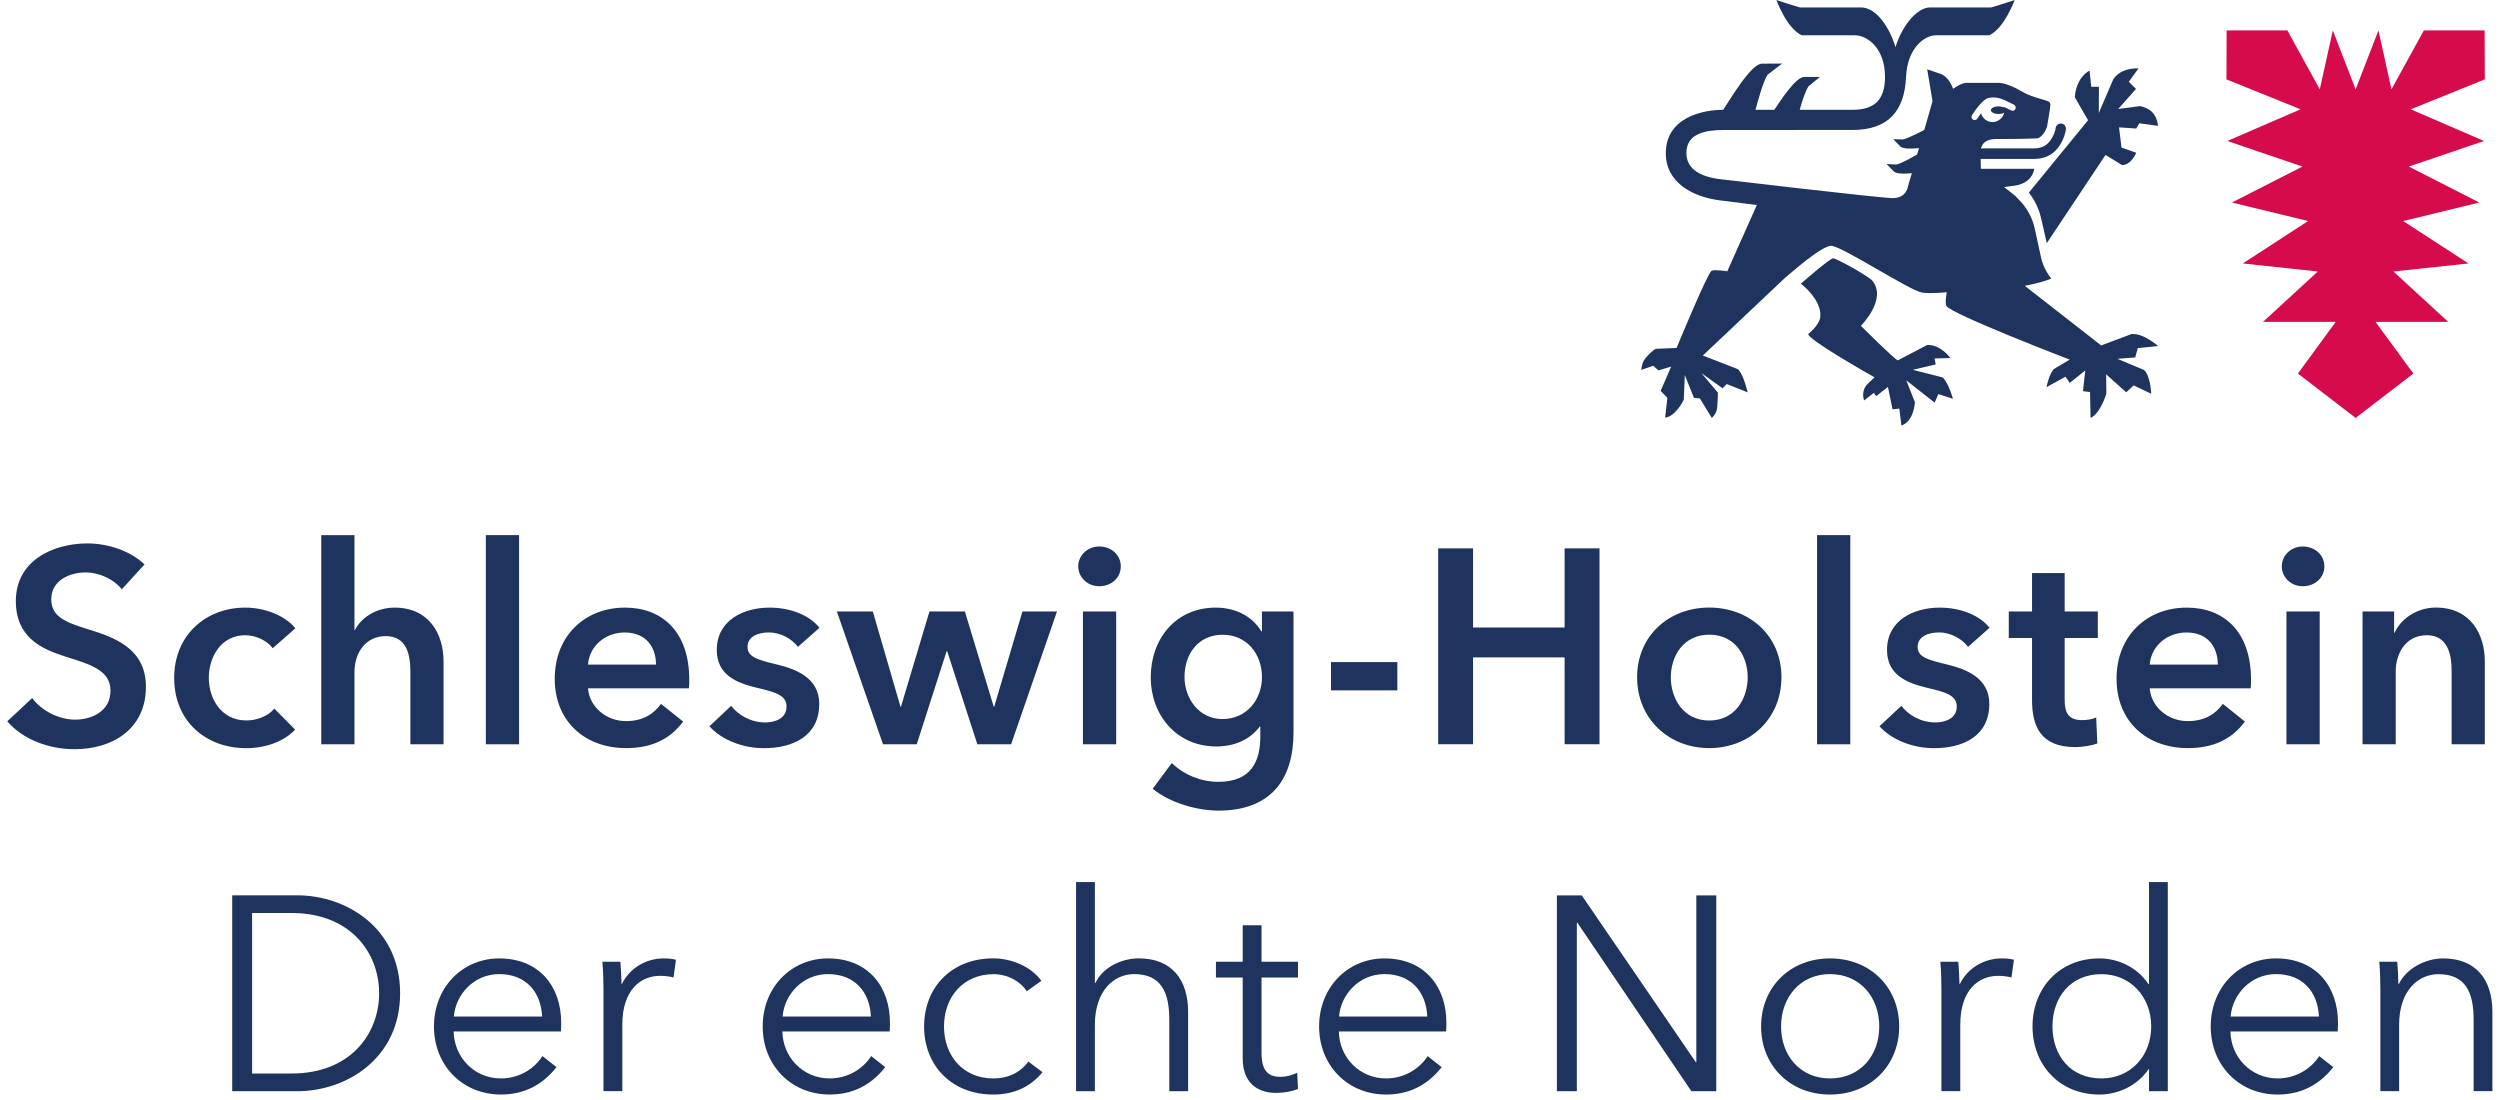<svg xmlns="http://www.w3.org/2000/svg" width="200" height="88" viewBox="0 0 200 88">
  <g fill="none" fill-rule="evenodd">
    <polygon fill="#D50B4C" points="198.77 2.432 193.909 2.432 191.317 7.146 190.275 2.432 188.45 7.146 186.625 2.432 185.583 7.146 182.991 2.432 178.13 2.432 178.116 6.351 184.042 8.743 178.183 11.278 184.197 13.324 178.553 16.202 184.646 17.682 179.422 21.077 185.423 21.72 181.041 25.75 186.855 25.752 183.831 29.884 188.45 33.435 193.071 29.884 190.044 25.752 195.859 25.75 191.475 21.72 197.479 21.077 192.254 17.682 198.343 16.202 192.705 13.324 198.717 11.278 192.859 8.743 198.784 6.351"/>
    <path fill="#1E335D" d="M155.441 30.204L153.017 29.585 154.854 29.153 154.768 28.679 156.033 28.642C156.033 28.642 155.219 27.518 154.163 27.604L151.822 28.831C151.506 28.695 148.868 26.066 148.868 26.066 148.868 26.066 150.978 23.969 149.806 22.477 149.519 22.111 146.93 20.669 146.654 20.669 146.368 20.669 144.073 22.694 144.073 22.694 144.948 23.389 145.735 24.437 145.621 25.38 145.546 26.017 144.665 26.718 144.665 26.718 144.526 27.122 149.96 30.187 149.96 30.187L149.375 30.747C148.839 31.34 149.13 32.035 149.13 32.035L149.904 31.43 150.099 31.691 151.033 30.952 151.405 32.749 151.945 32.686 152.114 34.043C153.131 33.698 153.192 32.175 153.192 32.175L152.503 30.427 154.773 32.212 155.069 31.528 156.231 31.901C156.231 31.9 155.962 30.827 155.441 30.204M171.213 8.486L169.456 8.717 170.882 7.113 170.301 6.542 171.08 5.476C171.08 5.476 169.726 5.353 169.068 6.331L167.904 9.039 167.913 6.937C167.858 6.957 167.381 6.939 167.301 6.946L167.164 5.648C167.164 5.648 166.107 6.121 165.985 7.778L167.046 9.617 162.31 15.406C162.319 15.417 162.319 15.419 162.321 15.42 163.041 16.373 163.222 17.161 163.326 17.63L163.357 17.753 163.743 19.453 168.44 12.397 169.775 13.21C170.537 13.176 170.896 12.22 170.896 12.22L169.721 11.807 169.523 10.189 170.896 10.282 171.147 9.862 172.644 10.069C172.506 8.941 171.838 8.639 171.213 8.486"/>
    <path fill="#1E335D" d="M171.523,29.597 L169.39,28.705 L170.83,28.596 C170.81,28.545 171.021,27.935 171.016,27.851 L172.644,27.684 C172.644,27.684 171.47,26.623 170.51,26.728 L168.094,27.635 L161.98,22.864 C161.98,22.864 163.326,22.624 164.1,22.284 C164.1,22.284 163.448,21.516 163.26,20.493 L162.842,18.564 C162.736,18.112 162.629,17.413 161.962,16.495 C161.857,16.314 161.208,15.659 161.208,15.659 L160.328,14.964 L161.34,14.826 C162.669,14.544 162.736,13.504 162.736,13.504 L158.473,13.504 C158.473,13.504 158.455,13.24 158.455,12.714 L162.704,12.714 C163.426,12.714 164.01,12.492 164.442,12.048 C165.173,11.302 165.276,10.338 165.276,10.296 C165.276,10.059 165.087,9.882 164.856,9.882 C164.623,9.892 164.44,10.079 164.443,10.319 C164.443,10.319 164.32,10.982 163.838,11.459 C163.566,11.735 163.182,11.87 162.704,11.87 L158.481,11.87 C158.501,11.743 158.504,11.808 158.532,11.735 C158.661,11.297 159.161,11.124 159.677,11.121 C160.621,11.121 161.635,11.121 162.891,11.073 C163.469,11.061 163.764,10.123 163.764,10.123 C163.764,10.123 164.029,8.609 164.029,8.394 C164.029,8.176 163.938,8.13 163.675,8.039 C163.409,7.954 162.348,7.688 161.778,7.333 C161.208,6.985 160.368,6.627 159.897,6.627 L157.302,6.627 C156.904,6.627 156.244,7.107 156.244,7.107 C156.244,7.107 155.954,6.155 155.238,5.908 L154.177,5.544 L154.601,8.092 L153.947,10.389 C153.947,10.389 152.699,11.067 152.22,11.158 L151.46,11.135 L152.032,11.721 C152.243,11.919 152.88,11.912 153.523,11.85 L153.368,12.358 C153.318,12.392 152.163,13.073 151.712,13.162 L150.923,13.122 L151.512,13.721 C151.712,13.916 152.328,13.916 152.949,13.856 L152.638,14.902 C152.638,14.902 152.538,15.849 151.421,15.849 C150.416,15.849 137.808,14.356 137.808,14.356 C136.909,14.27 134.912,13.948 134.912,12.245 C134.912,10.651 136.48,10.399 137.919,10.399 L148.198,10.396 C150.994,10.396 152.358,8.958 152.483,6.155 C152.595,3.773 154.004,2.823 154.877,2.823 L159.142,2.823 C160.36,2.257 161.171,0 161.171,0 C161.171,0 160.252,0.317 159.295,0.595 L154.403,0.595 C153.36,0.595 152.156,2.069 151.641,3.773 L151.639,3.773 C151.125,2.069 150.049,0.595 148.88,0.595 L143.988,0.595 C143.03,0.317 142.111,0 142.111,0 C142.111,0 142.921,2.257 144.141,2.823 L148.405,2.823 C149.307,2.823 150.8,3.773 150.8,6.155 C150.8,7.993 149.947,8.783 148.211,8.783 L143.977,8.783 C144.117,8.27 144.408,7.305 144.686,6.898 L145.594,6.155 L144.339,6.155 C143.653,6.155 142.403,8.106 141.946,8.783 L140.441,8.783 C140.615,8.132 141.055,6.501 141.399,5.984 L142.57,5.084 C142.57,5.084 141.99,5.093 140.957,5.093 C140.077,5.093 138.414,7.964 137.855,8.784 C136.349,8.784 133.265,9.322 133.265,12.263 C133.265,14.615 135.424,15.761 137.621,16.033 C137.706,16.051 140.548,16.402 140.548,16.402 L138.183,21.7 C138.183,21.7 137.168,21.547 136.934,21.658 C136.607,21.811 134.127,27.837 134.127,27.837 L132.474,27.904 C132.205,28.009 131.62,28.614 131.487,28.88 C131.309,29.242 131.307,29.593 131.307,29.593 L132.254,29.26 L132.677,29.631 L133.693,29.327 L132.851,31.269 L133.391,31.828 L133.211,33.408 C134.058,33.331 134.703,31.98 134.703,31.98 L134.783,29.999 L135.516,31.828 C135.623,31.839 135.623,31.842 135.991,31.875 L136.945,33.435 C136.945,33.435 137.234,33.196 137.337,32.817 C137.416,32.523 137.432,31.409 137.432,31.409 C137.119,31.038 136.112,29.848 136.112,29.848 L137.81,31.067 C137.826,31.014 138.094,30.791 138.138,30.725 L139.817,31.387 C139.817,31.387 139.459,29.87 139.021,29.528 L136.227,28.443 L142.811,22.218 C144.368,20.893 145.757,19.758 146.459,19.667 C147.186,19.572 152.772,23.26 153.769,23.407 C154.529,23.518 155.739,23.376 155.739,23.376 C155.739,23.376 155.581,24.268 155.707,24.468 C156.021,25.101 165.577,28.769 165.577,28.769 L164.377,29.482 C163.964,29.742 163.717,30.976 163.717,30.976 L165.236,30.139 L165.583,30.629 L166.822,29.637 L166.638,31.293 L167.205,31.366 L167.243,33.435 C168.025,33.104 168.507,31.501 168.507,31.501 L168.492,29.946 L170.098,31.384 L170.692,30.83 L172.099,31.501 C172.099,31.501 172.047,30.075 171.523,29.597 M157.837,9.573 C157.721,9.5 157.685,9.349 157.754,9.222 C158.005,8.829 158.635,7.913 159.113,7.826 C159.228,7.806 159.341,7.795 159.451,7.795 C159.919,7.795 160.298,7.968 160.681,8.161 L161.124,8.376 C161.246,8.443 161.295,8.596 161.232,8.725 C161.177,8.845 161.011,8.901 160.891,8.832 L160.452,8.616 C160.404,8.589 160.361,8.567 160.317,8.546 C160.344,8.63 160.355,8.718 160.355,8.807 C160.355,9.337 159.928,9.766 159.401,9.766 C158.962,9.766 158.595,9.471 158.486,9.062 C158.376,9.206 158.277,9.349 158.183,9.489 C158.126,9.602 157.959,9.646 157.837,9.573"/>
    <path fill="#1E335D" d="M159.881 9.119C160.215 9.119 160.486 8.984 160.486 8.813 160.486 8.646 160.215 8.511 159.881 8.511 159.548 8.511 159.271 8.646 159.271 8.813 159.271 8.984 159.548 9.119 159.881 9.119M9.745 47.146C9.15 46.374 7.974 45.794 6.867 45.794 5.582 45.794 4.102 46.416 4.102 47.945 4.102 49.378 5.32 49.801 7.094 50.356 9.105 50.977 11.674 51.86 11.674 54.937 11.674 58.297 9.038 59.936 5.96 59.936 3.926 59.936 1.823 59.165.583 57.703L2.575 55.842C3.354 56.907 4.77 57.572 6.005 57.572 7.311 57.572 8.839 56.926 8.839 55.247 8.839 53.609 7.202 53.147 5.233 52.525 3.326 51.922 1.267 50.998 1.267 48.079 1.267 44.893 4.168 43.474 7.003 43.474 8.574 43.474 10.367 44.025 11.562 45.152L9.745 47.146M21.816 51.86C21.393 51.264 20.484 50.818 19.618 50.818 17.678 50.818 16.704 52.568 16.704 54.229 16.704 55.891 17.697 57.636 19.714 57.636 20.533 57.636 21.441 57.305 21.946 56.686L23.609 58.371C22.72 59.317 21.26 59.854 19.69 59.854 16.545 59.854 13.934 57.772 13.934 54.229 13.934 50.779 16.503 48.609 19.618 48.609 21.173 48.609 22.79 49.229 23.629 50.263L21.816 51.86M35.484 52.901L35.484 59.539 32.83 59.539 32.83 53.697C32.83 52.431 32.563 50.889 30.857 50.889 29.178 50.889 28.357 52.324 28.357 53.745L28.357 59.539 25.702 59.539 25.702 42.809 28.357 42.809 28.357 50.398 28.401 50.398C28.827 49.516 29.999 48.609 31.57 48.609 34.335 48.609 35.484 50.731 35.484 52.901"/>
    <polygon fill="#1E335D" points="38.867 42.809 41.527 42.809 41.527 59.543 38.867 59.543"/>
    <path fill="#1E335D" d="M52.481 53.167C52.481 51.796 51.705 50.599 49.98 50.599 48.412 50.599 47.152 51.685 47.041 53.167L52.481 53.167 52.481 53.167zM55.117 55.064L47.041 55.064C47.153 56.574 48.526 57.689 50.076 57.689 51.4 57.689 52.286 57.145 52.878 56.311L54.649 57.722C53.613 59.143 52.108 59.849 50.096 59.849 46.82 59.849 44.379 57.743 44.379 54.295 44.379 50.867 46.792 48.609 50.006 48.609 52.968 48.609 55.14 50.533 55.14 54.36 55.14 54.601 55.14 54.829 55.117 55.064L55.117 55.064zM63.832 51.748C63.368 51.128 62.48 50.595 61.506 50.595 60.667 50.595 59.803 50.906 59.803 51.748 59.803 52.568 60.624 52.79 62.108 53.147 63.678 53.522 65.539 54.229 65.539 56.308 65.539 58.894 63.43 59.854 61.109 59.854 59.474 59.854 57.773 59.229 56.751 58.102L58.493 56.467C59.075 57.218 60.072 57.795 61.221 57.795 61.996 57.795 62.922 57.486 62.922 56.526 62.922 55.642 62.108 55.379 60.491 55.008 58.92 54.626 57.342 53.989 57.342 51.995 57.342 49.627 59.474 48.609 61.574 48.609 63.102 48.609 64.695 49.136 65.559 50.224L63.832 51.748"/>
    <polyline fill="#1E335D" points="66.949 48.919 69.827 48.919 72.036 56.531 72.078 56.531 74.357 48.919 77.19 48.919 79.497 56.531 79.538 56.531 81.795 48.919 84.559 48.919 80.889 59.543 78.188 59.543 75.777 52.102 75.727 52.102 73.339 59.543 70.64 59.543 66.949 48.919"/>
    <path fill="#1E335D" d="M86.635 48.919L89.294 48.919 89.294 59.543 86.635 59.543 86.635 48.919zM87.941 43.719C88.911 43.719 89.664 44.404 89.664 45.309 89.664 46.217 88.911 46.899 87.941 46.899 86.965 46.899 86.257 46.153 86.257 45.309 86.257 44.466 86.965 43.719 87.941 43.719L87.941 43.719zM94.76 54.165C94.76 55.842 95.893 57.524 97.793 57.524 99.763 57.524 100.957 55.929 100.957 54.165 100.957 52.321 99.739 50.779 97.815 50.779 95.893 50.779 94.76 52.281 94.76 54.165L94.76 54.165zM103.481 48.919L103.481 58.584C103.481 62.413 101.619 64.849 97.481 64.849 95.762 64.849 93.59 64.23 92.216 63.102L93.742 61.045C94.76 62.022 96.129 62.547 97.459 62.547 100.03 62.547 100.825 61.005 100.825 58.894L100.825 58.123 100.781 58.123C100.007 59.167 98.767 59.717 97.302 59.717 94.116 59.717 92.06 57.193 92.06 54.188 92.06 51.114 94.052 48.609 97.26 48.609 98.745 48.609 100.14 49.227 100.911 50.512L100.957 50.512 100.957 48.917 103.481 48.917 103.481 48.919 103.481 48.919z"/>
    <polygon fill="#1E335D" points="106.478 52.968 111.788 52.968 111.788 55.229 106.478 55.229"/>
    <polyline fill="#1E335D" points="115.054 43.869 117.844 43.869 117.844 50.201 125.168 50.201 125.168 43.869 127.96 43.869 127.96 59.539 125.168 59.539 125.168 52.591 117.844 52.591 117.844 59.539 115.054 59.539 115.054 43.869"/>
    <path fill="#1E335D" d="M136.74,57.641 C138.847,57.641 139.815,55.842 139.815,54.184 C139.815,52.529 138.847,50.774 136.74,50.774 C134.642,50.774 133.664,52.529 133.664,54.184 C133.664,55.842 134.642,57.641 136.74,57.641 M136.74,48.605 C139.952,48.605 142.515,50.843 142.515,54.184 C142.515,57.524 139.952,59.849 136.74,59.849 C133.528,59.849 130.969,57.524 130.969,54.184 C130.969,50.843 133.528,48.605 136.74,48.605"/>
    <polygon fill="#1E335D" points="145.365 42.809 148.024 42.809 148.024 59.543 145.365 59.543"/>
    <path fill="#1E335D" d="M157.443 51.748C156.979 51.128 156.091 50.595 155.12 50.595 154.281 50.595 153.412 50.906 153.412 51.748 153.412 52.568 154.233 52.79 155.716 53.147 157.288 53.522 159.145 54.229 159.145 56.308 159.145 58.894 157.046 59.854 154.722 59.854 153.084 59.854 151.379 59.229 150.357 58.102L152.109 56.467C152.686 57.218 153.68 57.795 154.828 57.795 155.604 57.795 156.539 57.486 156.539 56.526 156.539 55.642 155.716 55.379 154.102 55.008 152.532 54.626 150.961 53.989 150.961 51.995 150.961 49.627 153.084 48.609 155.186 48.609 156.711 48.609 158.302 49.136 159.164 50.224L157.443 51.748M160.702 51.041L160.702 48.917 162.563 48.917 162.563 45.843 165.173 45.843 165.173 48.917 167.824 48.917 167.824 51.041 165.173 51.041 165.173 55.977C165.173 56.923 165.397 57.61 166.569 57.61 166.925 57.61 167.391 57.553 167.694 57.392L167.787 59.479C167.32 59.651 166.614 59.766 166.018 59.766 163.203 59.766 162.563 58.035 162.563 56.001L162.563 51.041 160.702 51.041M177.424 53.167C177.424 51.796 176.654 50.599 174.928 50.599 173.356 50.599 172.09 51.685 171.978 53.167L177.424 53.167 177.424 53.167zM180.058 55.064L171.978 55.064C172.09 56.574 173.461 57.689 175.012 57.689 176.338 57.689 177.229 57.145 177.827 56.311L179.591 57.722C178.556 59.143 177.052 59.849 175.038 59.849 171.76 59.849 169.323 57.743 169.323 54.295 169.323 50.867 171.742 48.609 174.947 48.609 177.913 48.609 180.08 50.533 180.08 54.36 180.08 54.601 180.08 54.829 180.058 55.064L180.058 55.064zM182.917 48.919L185.576 48.919 185.576 59.543 182.917 59.543 182.917 48.919zM184.221 43.719C185.195 43.719 185.952 44.404 185.952 45.309 185.952 46.217 185.195 46.899 184.221 46.899 183.249 46.899 182.541 46.153 182.541 45.309 182.541 44.466 183.249 43.719 184.221 43.719L184.221 43.719zM191.528 48.919L191.528 50.623 191.565 50.623C192.034 49.564 193.299 48.605 194.871 48.605 197.636 48.605 198.784 50.731 198.784 52.901L198.784 59.543 196.129 59.543 196.129 53.653C196.129 52.393 195.842 50.818 194.142 50.818 192.456 50.818 191.658 52.281 191.658 53.697L191.658 59.541 189.003 59.541 189.003 48.919 191.528 48.919zM20.168 85.88L23.333 85.88C28.047 85.88 30.33 82.69 30.33 79.461 30.33 76.232 28.047 73.041 23.333 73.041L20.168 73.041 20.168 85.88 20.168 85.88zM18.577 71.626L23.778 71.626C27.698 71.626 32.009 74.237 32.009 79.461 32.009 84.688 27.698 87.298 23.778 87.298L18.577 87.298 18.577 71.626 18.577 71.626zM43.371 81.32C43.281 79.372 42.086 77.928 39.938 77.928 37.924 77.928 36.447 79.553 36.31 81.32L43.371 81.32 43.371 81.32zM44.874 82.516L36.291 82.516C36.336 84.596 37.946 86.274 40.076 86.274 41.624 86.274 42.818 85.413 43.393 84.484L44.519 85.37C43.306 86.917 41.777 87.562 40.076 87.562 36.999 87.562 34.717 85.239 34.717 82.114 34.717 78.988 36.999 76.673 39.94 76.673 43.191 76.673 44.895 78.974 44.895 81.809 44.895 82.004 44.895 82.249 44.874 82.516L44.874 82.516zM48.191 76.94L49.63 76.94C49.675 77.488 49.72 78.267 49.72 78.708L49.761 78.708C50.338 77.512 51.621 76.674 53.079 76.674 53.46 76.674 53.768 76.694 54.077 76.782L53.88 78.201C53.7 78.133 53.215 78.066 52.816 78.066 51.224 78.066 49.785 79.222 49.785 81.981L49.785 87.292 48.278 87.292 48.278 79.222C48.278 78.664 48.259 77.639 48.191 76.94M69.672 81.32C69.587 79.372 68.39 77.928 66.238 77.928 64.224 77.928 62.741 79.553 62.611 81.32L69.672 81.32 69.672 81.32zM71.177 82.516L62.591 82.516C62.629 84.596 64.249 86.274 66.375 86.274 67.926 86.274 69.118 85.413 69.691 84.484L70.819 85.37C69.604 86.917 68.079 87.562 66.375 87.562 63.299 87.562 61.016 85.239 61.016 82.114 61.016 78.988 63.299 76.673 66.238 76.673 69.492 76.673 71.195 78.974 71.195 81.809 71.195 82.004 71.195 82.249 71.177 82.516L71.177 82.516zM82.138 79.3C81.649 78.512 80.612 77.934 79.483 77.934 77.071 77.934 75.52 79.75 75.52 82.116 75.52 84.464 77.051 86.274 79.455 86.274 80.768 86.274 81.679 85.724 82.271 84.929L83.402 85.774C82.512 86.852 81.256 87.564 79.455 87.564 76.125 87.564 73.928 85.239 73.928 82.116 73.928 78.99 76.125 76.669 79.455 76.669 80.855 76.669 82.43 77.267 83.312 78.464L82.138 79.3M87.635 78.637C88.185 77.443 89.652 76.669 91.108 76.669 93.742 76.669 95.049 78.378 95.049 80.943L95.049 87.295 93.543 87.295 93.543 81.566C93.543 79.388 92.897 77.928 90.732 77.928 89.143 77.928 87.591 79.222 87.591 81.984L87.591 87.295 86.085 87.295 86.085 70.565 87.591 70.565 87.591 78.637 87.635 78.637M103.84 78.201L100.923 78.201 100.923 84.237C100.923 85.793 101.564 86.148 102.468 86.148 102.896 86.148 103.379 86.014 103.777 85.817L103.84 87.116C103.312 87.319 102.758 87.432 102.071 87.432 100.962 87.432 99.416 86.941 99.416 84.659L99.416 78.201 97.275 78.201 97.275 76.94 99.416 76.94 99.416 74.022 100.923 74.022 100.923 76.94 103.84 76.94 103.84 78.201M114.182 81.32C114.098 79.372 112.904 77.928 110.756 77.928 108.738 77.928 107.263 79.553 107.126 81.32L114.182 81.32 114.182 81.32zM115.689 82.516L107.107 82.516C107.145 84.596 108.759 86.274 110.888 86.274 112.436 86.274 113.635 85.413 114.21 84.489L115.336 85.37C114.12 86.917 112.593 87.564 110.888 87.564 107.812 87.564 105.529 85.239 105.529 82.116 105.529 78.99 107.812 76.673 110.756 76.673 114.002 76.673 115.712 78.974 115.712 81.809 115.712 82.004 115.712 82.249 115.689 82.516L115.689 82.516z"/>
    <polyline fill="#1E335D" points="135.662 84.968 135.706 84.968 135.706 71.63 137.303 71.63 137.303 87.295 135.308 87.295 126.188 73.815 126.147 73.815 126.147 87.295 124.552 87.295 124.552 71.63 126.539 71.63 135.662 84.968"/>
    <path fill="#1E335D" d="M146.401 77.928C144.012 77.928 142.486 79.79 142.486 82.116 142.486 84.444 144.012 86.274 146.401 86.274 148.815 86.274 150.34 84.444 150.34 82.116 150.34 79.79 148.815 77.928 146.401 77.928M146.401 87.564C143.19 87.564 140.888 85.239 140.888 82.116 140.888 78.99 143.19 76.673 146.401 76.673 149.629 76.673 151.935 78.99 151.935 82.116 151.935 85.239 149.629 87.564 146.401 87.564M155.229 76.94L156.664 76.94C156.708 77.488 156.757 78.267 156.757 78.708L156.799 78.708C157.37 77.512 158.66 76.674 160.117 76.674 160.495 76.674 160.803 76.694 161.116 76.782L160.916 78.201C160.738 78.133 160.249 78.066 159.852 78.066 158.258 78.066 156.822 79.222 156.822 81.981L156.822 87.292 155.313 87.292 155.313 79.222C155.313 78.664 155.293 77.639 155.229 76.94M168.116 86.274C170.436 86.274 172.097 84.489 172.097 82.116 172.097 79.747 170.436 77.933 168.116 77.933 165.614 77.933 164.198 79.816 164.198 82.116 164.198 84.42 165.614 86.274 168.116 86.274M167.96 87.564C164.73 87.564 162.602 85.171 162.602 82.116 162.602 79.062 164.73 76.673 167.96 76.673 169.444 76.673 170.987 77.381 171.879 78.732L171.922 78.732 171.922 70.565 173.424 70.565 173.424 87.298 171.922 87.298 171.922 85.544 171.879 85.544C170.987 86.852 169.441 87.564 167.96 87.564M185.514 81.32C185.425 79.372 184.23 77.928 182.081 77.928 180.066 77.928 178.588 79.553 178.452 81.32L185.514 81.32 185.514 81.32zM187.019 82.516L178.436 82.516C178.471 84.596 180.091 86.274 182.217 86.274 183.759 86.274 184.956 85.413 185.536 84.489L186.664 85.37C185.444 86.917 183.919 87.564 182.217 87.564 179.137 87.564 176.858 85.239 176.858 82.116 176.858 78.99 179.137 76.673 182.081 76.673 185.333 76.673 187.038 78.974 187.038 81.809 187.038 82.004 187.038 82.249 187.019 82.516L187.019 82.516zM191.781 76.94C191.828 77.488 191.868 78.267 191.868 78.708L191.916 78.708C192.486 77.512 193.995 76.674 195.453 76.674 198.085 76.674 199.392 78.378 199.392 80.943L199.392 87.289 197.889 87.289 197.889 81.566C197.889 79.393 197.25 77.934 195.074 77.934 193.485 77.934 191.931 79.222 191.931 81.979L191.931 87.289 190.43 87.289 190.43 79.222C190.43 78.664 190.408 77.639 190.342 76.94L191.781 76.94"/>
  </g>
</svg>
